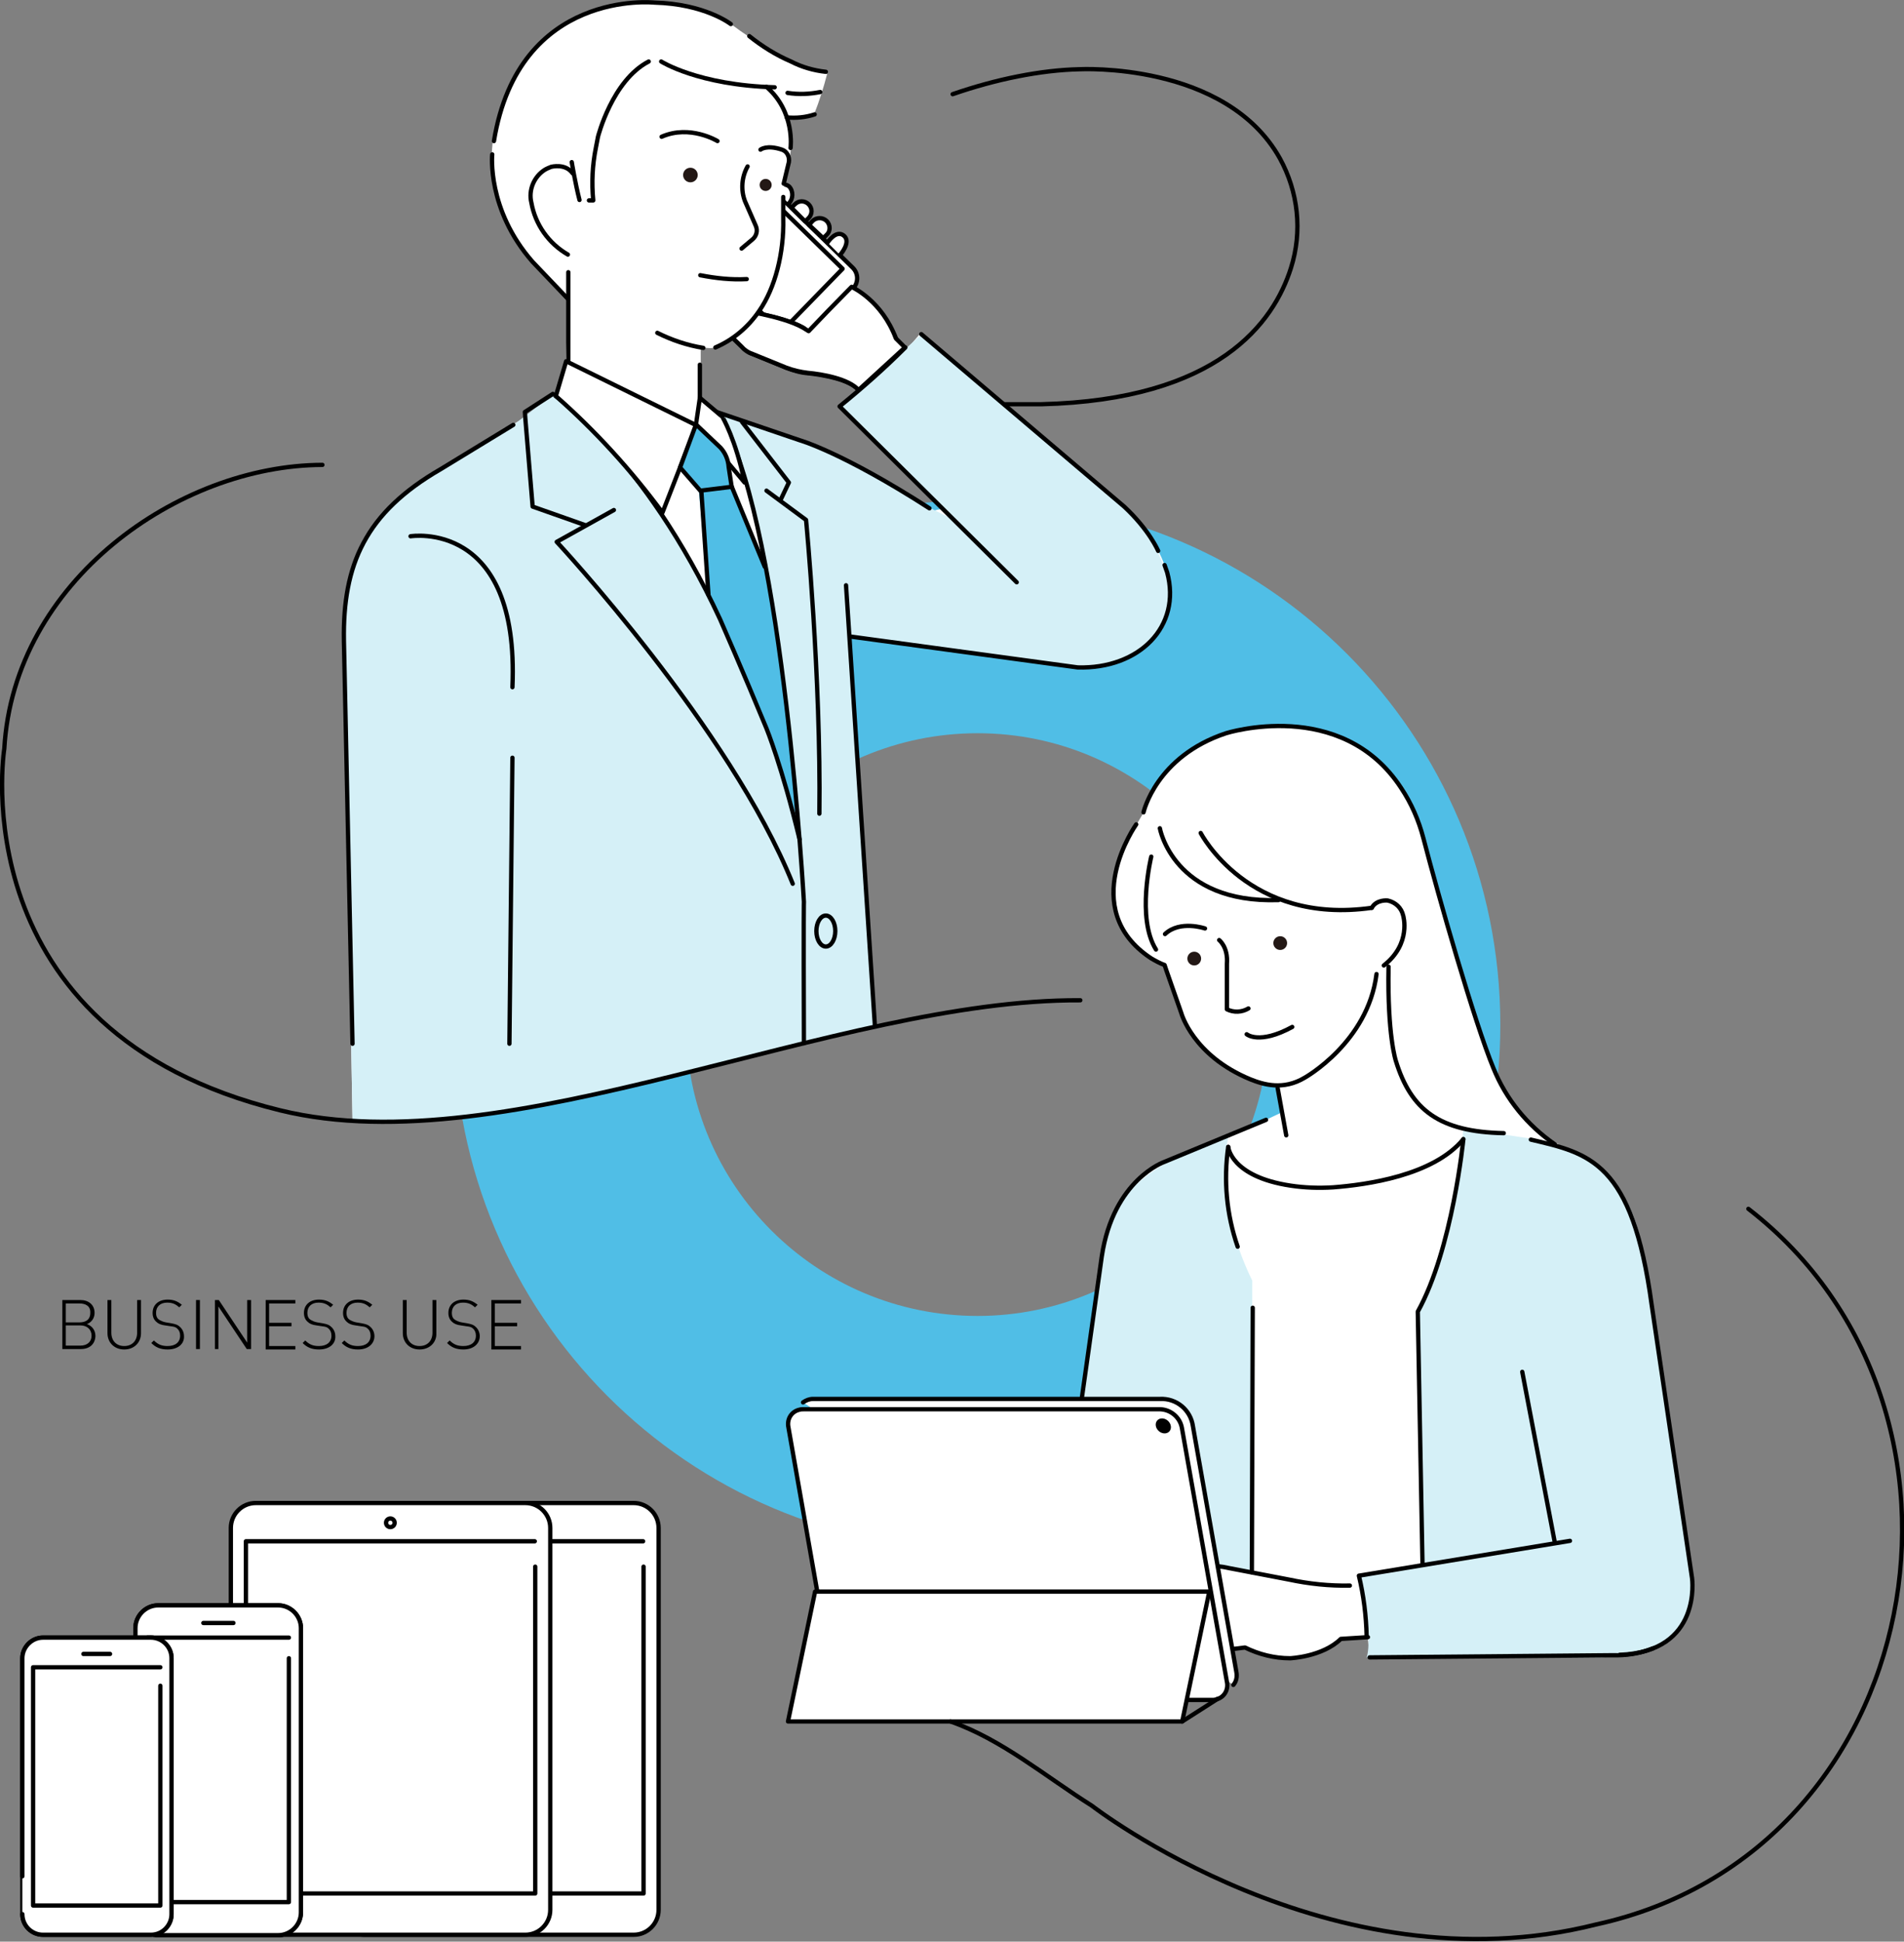 <?xml version="1.0" encoding="utf-8"?>
<!-- Generator: Adobe Illustrator 25.4.1, SVG Export Plug-In . SVG Version: 6.00 Build 0)  -->
<svg version="1.1" id="レイヤー_2_00000108289677274885431890000002038697051293265793_"
	 xmlns="http://www.w3.org/2000/svg" xmlns:xlink="http://www.w3.org/1999/xlink" x="0px" y="0px" viewBox="0 0 442.9 451.5"
	 style="enable-background:new 0 0 442.9 451.5;" xml:space="preserve">
<rect x="0" y="0" width="442.9" height="451.5" fill="#808080" stroke="none"/>
<style type="text/css">
	.st0{fill:#50BEE6;}
	.st1{fill:#FFFFFF;}
	.st2{fill:none;stroke:#000000;stroke-linecap:round;stroke-linejoin:round;}
	.st3{fill:#FFFFFF;stroke:#000000;stroke-linecap:round;stroke-linejoin:round;}
	.st4{fill:#D5F0F7;}
	.st5{fill:#50BEE6;stroke:#000000;stroke-linecap:round;stroke-linejoin:round;}
	.st6{fill:#231815;}
	.st7{enable-background:new    ;}
</style>
<g id="グループ_1501">
	<g id="グループ_1501-2">
		<path id="パス_3111" class="st0" d="M227.3,116.3c-67.2,0-121.7,54.6-121.7,122s54.5,122,121.7,122S349,305.6,349,238.3
			S294.5,116.3,227.3,116.3z M227.4,306c-37.4,0-67.8-30.3-67.8-67.7c0,0,0,0,0,0l0,0v-0.1c0-37.4,30.4-67.7,67.8-67.7
			c37.4,0,67.7,30.4,67.7,67.8C295,275.7,264.7,306,227.4,306z"/>
	</g>
	<g id="グループ_1514">
		<g id="グループ_1504">
			<g id="グループ_1503">
				<path id="パス_1180" class="st1" d="M177.1,75.2L152,50.7c-1.3-1.3-1.3-3.4,0-4.7l0,0l12.2-12.5c1.3-1.3,3.4-1.3,4.7,0l0,0
					l29.5,28.8c1.3,1.3,1.3,3.4,0.1,4.7l0,0l-12.2,12.4c-1.3,1.3-3.4,1.3-4.7,0.1l0,0L177.1,75.2z"/>
				<g id="グループ_1502">
					<path id="パス_1180-2" class="st2" d="M177.1,75.2L152,50.7c-1.3-1.3-1.3-3.4,0-4.7l0,0l12.2-12.5c1.3-1.3,3.4-1.3,4.7,0l0,0
						l29.5,28.8c1.3,1.3,1.3,3.4,0.1,4.7l0,0l-12.2,12.4c-1.3,1.3-3.4,1.3-4.7,0.1l0,0"/>
					<path id="パス_1181" class="st2" d="M170.7,37.8L196,62.5l-14.3,14.7l-27.4-26.8l14.3-14.7"/>
					<line id="線_190" class="st2" x1="158.4" y1="43.1" x2="161.4" y2="40"/>
				</g>
			</g>
			<path id="パス_3112" class="st2" d="M187,76.3c-4.9-2.8-15.3-4.2-15.3-4.2l-1.7-1.7l-3.8-6.1c-0.4-0.6-0.8-1.1-1.3-1.6
				c-4.4-4.1-4.3-1.4-4.3-1.4l2.9,9.4c0.3,1,0.9,1.9,1.6,2.6l7.6,7.4c0.6,0.7,1.4,1.3,2.3,1.6l8.1,3.3c1.6,0.6,3.3,1.1,5,1.2
				c3.4,0.4,9.6,1.4,11.8,4"/>
			<path id="パス_3113" class="st2" d="M208.4,78.7c-1.4-3.8-6.8-6.3-8.3-8.2c-0.8-0.9-1.3-2-1.6-3.2"/>
			<path id="パス_3114" class="st3" d="M195.4,59.3c0,0,2.7-3,0.9-4.5s-3.8,1.6-3.8,1.6"/>
			<path id="パス_3115" class="st3" d="M180,44c1-1.1,2.6-1.5,3.6-0.6c1,1.1,0.9,2.9-0.1,3.9"/>
			<path id="長方形_761" class="st3" d="M188.2,52.3l0.8-0.9c0.9-0.9,2.4-0.9,3.3,0l0,0c0.9,0.9,0.9,2.4,0,3.2l-0.8,0.8l0,0
				L188.2,52.3L188.2,52.3z"/>
			<path id="長方形_762" class="st3" d="M184.1,48.3l0.8-0.8c0.9-0.9,2.3-0.9,3.2,0c0,0,0,0,0,0l0,0c0.9,0.9,0.9,2.3,0,3.2
				c0,0,0,0,0,0l-0.8,0.8l0,0L184.1,48.3L184.1,48.3z"/>
			<path id="パス_3116" class="st3" d="M208.4,78.7l2.1,2.1l-10.8,9.9c-2.2-2.6-8.4-3.7-11.8-4c-1.7-0.2-3.4-0.6-5-1.2l-8.1-3.3
				c-0.9-0.3-1.7-0.9-2.3-1.6l-7.6-7.4c-0.7-0.7-1.3-1.6-1.6-2.6l-2.9-9.4c0,0-0.1-2.6,4.3,1.4c0.5,0.5,1,1,1.3,1.6l3.7,6.1l1.7,1.7
				c0,0,10.5,1.4,15.4,4.2l1.3,0.8l4.6-4.8l5.4-5.5C198.4,66.9,205.1,69.9,208.4,78.7z"/>
		</g>
		<path id="パス_3117" class="st1" d="M187,241.8c5.6-0.6,11.2-1.7,16.5-3.5l-5.8-90.3l46,6.3c0,0,24.6,5.5,28.4-14.7
			c0,0,2-11.6-13.3-23.8l-44.5-38.5l-3.2,3.7l-10.8,9.9l-4.3,3.7l23.1,23.7l-2.2,0.5c-13.5-8.8-28.1-15.7-43.4-20.6l-5.5-1.2l-5-4.3
			V80.7l0.7,0.1c1,0.2,2,0.2,2.9,0c4.1-1.8,7.6-4.8,10.2-8.5c3.7-5.3,5.8-13.5,5.6-21.5v-8l1.2-5l0.4-3.4c0.2-2.3-0.1-4.7-0.8-7
			c0,0,0.9,0.6,6.2-0.9c1.2-3,2.2-6.2,3-9.3c0,0-9.6-2-22.5-11.7c0,0-17.1-11.4-38.5,0c-10.2,6.8-16.5,18.1-17,30.3
			c0,0-2.9,15.7,17.9,33.6l-0.7,14.6c0,0-1.7,5.8-2.6,8.8l-25,15.3c0,0-19.4,9.9-21.7,23.3c0,0-2.6,2.1-2,33l1.7,96
			C82,260.4,111.4,265.3,187,241.8z"/>
		<path id="パス_3178" class="st4" d="M203.5,238.3l-5.8-90.3l46,6.3c0,0,19.8,3.6,27.2-8.9c0,0,6-12.3-9.5-27.4l-47.2-40.1
			l-18.6,16.7l25.9,26.1l-4.8-2.4c-14.8-10.8-37.3-18.1-37.3-18.1l-11.9-4.3c0,0,12.4,22.1,18.4,98c0,0-18.8-74.6-57.4-102.1
			l-9.3,7.2l-27.1,17C77,132,80,149,80,149l2,111.4c0,0,21.8,2.4,67.7-8.6L203.5,238.3z"/>
		<path id="パス_3120" class="st2" d="M269.4,128.1c0,0-2-4.8-7.9-10.3l-47.2-40.1"/>
		<path id="パス_3121" class="st2" d="M236.5,135.4l-41.2-40.9c5.3-4.3,10.4-8.8,15.3-13.7"/>
		<path id="パス_3122" class="st2" d="M182.2,45.8v5c0.2,8-1.9,16.2-5.6,21.5c-2.5,3.7-6,6.7-10.2,8.5"/>
		<path id="パス_3123" class="st2" d="M133.2,40.3c-1.7-2.4-5-1.5-5-1.5c-0.5,0.2-1,0.4-1.5,0.7c-2.5,1.6-3.8,4.7-3.1,7.6
			c0.9,5.1,4,9.5,8.5,12.1"/>
		<path id="パス_3124" class="st2" d="M170,5.6c0,0-6-4.7-17.8-5c0,0-31.5-3.3-37.3,32.2"/>
		<line id="線_512" class="st2" x1="132.2" y1="88.6" x2="132.2" y2="63.3"/>
		<path id="パス_3125" class="st2" d="M82,242.7L80,149c-0.3-17.7,5-29.8,22.5-39.9l16.9-10.3"/>
		<path id="パス_3126" class="st2" d="M162.8,84.8v8.8c0,2,2,1.7,3.9,2.2l19.4,6.6c0,0,9.9,2.8,30.1,15.8"/>
		<path id="パス_3127" class="st2" d="M173.9,38.7c-1.4,2.5-1.6,5.5-0.6,8.1l2.5,5.7c0.5,1.1,0.2,2.4-0.8,3.2l-2.5,2.1"/>
		<path id="パス_3128" class="st2" d="M176.9,34.8c0,0,1.4-1.2,5,0c1.2,0.4,1.8,1.7,1.6,2.9l-1.2,5"/>
		<path id="パス_3129" class="st2" d="M183.9,34.4c0,0,1.1-8.4-5.6-14.2"/>
		<path id="パス_3130" class="st2" d="M166.9,32.8c0,0-6.4-3.9-13-1"/>
		<path id="パス_3131" class="st2" d="M163.6,80.9c-3.7-0.6-7.3-1.8-10.7-3.5"/>
		<path id="パス_3132" class="st2" d="M173.7,64.9c-3.6,0.2-7.2-0.2-10.8-0.9"/>
		<path id="パス_3133" class="st2" d="M150.9,14.3c-8.5,4.4-11.8,17.5-11.8,17.5l-0.5,2.6c-0.8,4-1,8.1-0.6,12.2H137"/>
		<path id="パス_3134" class="st2" d="M153.8,14.3c0,0,8.6,5.5,26.4,6"/>
		<path id="パス_3135" class="st2" d="M174.3,8.4c3,2.4,6.2,4.4,9.7,5.9c2.5,1.3,5.3,2.1,8.1,2.4"/>
		<path id="パス_3136" class="st2" d="M183.2,21.6c2.5,0.4,5.1,0.3,7.6-0.2"/>
		<path id="パス_3137" class="st2" d="M183,27.3c2.2,0.2,4.4,0,6.5-0.7"/>
		<path id="パス_3138" class="st2" d="M114.5,35.9c0,0-1.3,12.8,9.4,25l8.3,8.7"/>
		<path id="パス_3139" class="st2" d="M133,37.7c0,0,0.8,4.9,1.8,8.8"/>
		<path id="パス_3177" class="st0" d="M162,98.9l-3.8,9.8l4.3,4.9l2.3,24.7c0,0,20.2,42.4,21.2,56.9c0,0-3.3-43.9-8-63.5
			l-7.9-18.8l-1.2-7.1L162,98.9z"/>
		<line id="線_513" class="st2" x1="163.1" y1="113.6" x2="164.8" y2="138.3"/>
		<line id="線_514" class="st2" x1="169.9" y1="112.4" x2="177.9" y2="131.8"/>
		<path id="パス_3140" class="st2" d="M168.3,98.4c14,26.1,18.7,111.3,18.7,111.3s-0.1,2.1,0,32.9"/>
		<path id="パス_3141" class="st2" d="M136.1,122.1l-12.2-4.3l-1.7-20.5l-0.1-1.5l6.5-4.2c-0.1,0,21.2,14.2,38.9,52.4
			c0,0,5.4,12.3,10.8,25.4c0,0,3.6,8.8,7.7,25.8"/>
		<path id="パス_3142" class="st3" d="M154.1,119.2l7.9-20.3L131.7,84l-2.4,8.1C138.5,100.2,146.8,109.3,154.1,119.2z"/>
		<path id="パス_3143" class="st2" d="M270.9,131.4c0.2,0.6,0.4,1.1,0.6,1.7c3.4,12.6-6.5,22.5-20.8,22.1l-53-7.2"/>
		<line id="線_515" class="st2" x1="196.8" y1="136.1" x2="203.5" y2="238.3"/>
		<path id="パス_3145" class="st3" d="M173.2,112.2l-11.3-13.5l0.9-6.2l5.2,4.4C168,96.8,171.2,102.3,173.2,112.2z"/>
		<path id="パス_3146" class="st5" d="M161.9,98.7l-3.7,10l4.7,5.4l7.3-0.9l-0.7-4.6c-0.1-1.7-0.8-3.3-1.9-4.5L161.9,98.7z"/>
		<line id="線_516" class="st2" x1="119.2" y1="176.2" x2="118.5" y2="242.7"/>
		<path id="パス_3147" class="st2" d="M95.5,124.7c0,0,25.4-4.1,23.7,35.1"/>
		<path id="パス_3148" class="st2" d="M142.8,118.6l-13.3,7.4c0,0,40.4,43.4,54.9,79.5"/>
		<path id="パス_3149" class="st2" d="M172.6,98.1l10.9,14.1l-1.9,4"/>
		<path id="パス_3150" class="st2" d="M178.3,114.1l9.2,6.8c0,0,3.5,36.6,3.1,68.3"/>
		<ellipse id="楕円形_219" class="st2" cx="192.1" cy="216.5" rx="2.2" ry="3.6"/>
		<circle id="楕円形_220" class="st6" cx="160.6" cy="40.7" r="1.7"/>
		<circle id="楕円形_221" class="st6" cx="178.1" cy="43" r="1.4"/>
		<g id="グループ_1507">
			<path id="パス_3151" class="st1" d="M284.3,371.3c0,0-1.3,6.3-5.5,9.6c0,0-6.3,4.9-5.1,7.5c0,0,0.6,1.2,3.4-0.4l5.2-4l7.2-0.9
				c3.3,1.6,6.8,2.5,10.5,2.5c0,0,7.5-0.3,11.8-4.5l6.3-0.7l0.6,5l56.4-0.5c1.7,0,3.4-0.1,5.1-0.4l0,0l0.9-0.2
				c14.5-2.9,12.5-17.3,12.5-17.3l-9.4-63.7c-3.5-26.1-10.5-32.6-19.8-36.1c-1.5-0.6-7.7-5.2-7.7-5.2c-4-3.9-7.1-8.6-9.3-13.7
				c-4.4-10.6-12.8-40-16.3-53.5c-1.1-4.2-2.9-8.1-5.2-11.7c-13.9-21.3-40.7-12.7-40.7-12.7c-16.3,5.4-19.1,18.4-19.1,18.4l-1.7,2.9
				c0,0-13.9,19.6,3.4,31.1c1,0.6,2.1,1.2,3.2,1.6l0.4,1.2l3.5,10c0,0,2.7,9.9,16.1,15.4c2,0.9,4.2,1.4,6.4,1.4l0.9,6.2l-3.6,1.7
				l-23.7,9.8c0,0-11.9,4.1-14.5,21.9l-9.2,65.3L284.3,371.3z"/>
			<path id="パス_3179" class="st4" d="M340.4,262.4c0,0-2.4,29-10.6,42.6l1.1,59.2l-14.7,2.2c0,0,3.3,14.1,1.7,19h53.1
				c0,0,25.6,0.8,22.7-18.4l-11.9-77.1c0,0-1.8-21.9-25.5-25.1L340.4,262.4z"/>
			<path id="パス_3180" class="st4" d="M283.1,364.2l8.1,1.5l0.1-67.9c-9.3-19-5.6-33.2-5.6-33.2C256.4,272.9,257,289,257,289
				l-5.3,36.4h18.8c0,0,6.2-0.3,7.5,8.9L283.1,364.2z"/>
			<path id="パス_3152" class="st2" d="M267.8,199.2c0,0-3.5,14.3,1.1,21.6"/>
			<line id="線_517" class="st2" x1="297.2" y1="253" x2="299.2" y2="264"/>
			<path id="パス_3153" class="st2" d="M319.1,211.1c1.1-2,3.7-1.7,3.7-1.7c1.8,0.4,3.2,1.7,3.6,3.5c0,0,2,6.5-4.5,11.6"/>
			<path id="パス_3154" class="st2" d="M266,188.9c0,0,2.9-13,19.2-18.4c0,0,26.8-8.5,40.7,12.7c2.4,3.6,4.1,7.5,5.2,11.7
				c3.5,13.5,11.9,42.9,16.3,53.5c2.9,7.2,7.9,13.3,14.3,17.7"/>
			<path id="パス_3155" class="st2" d="M280.3,215.9c0,0-5.8-2-9.3,1.3"/>
			<circle id="楕円形_222" class="st6" cx="277.8" cy="222.9" r="1.6"/>
			<circle id="楕円形_223" class="st6" cx="297.8" cy="219.3" r="1.6"/>
			<path id="パス_3156" class="st2" d="M319.1,211.1c-28.7,4.1-39.8-17.4-39.8-17.4"/>
			<path id="パス_3157" class="st2" d="M269.8,192.6c0,0,3.1,17.5,27.6,16.7"/>
			<path id="パス_3158" class="st2" d="M294.5,260.4l-23.7,9.8c0,0-11.8,4.1-14.5,21.9l-9.2,65.3"/>
			<path id="パス_3159" class="st2" d="M285.7,266.7c0,0,0.6,6.9,14.5,9c3.3,0.5,6.6,0.6,9.9,0.4c7.7-0.6,23.3-2.7,30.3-11.2"/>
			<path id="パス_3160" class="st2" d="M283.6,218.6c0,0,2.1,1.6,1.8,5.5v10.6c1.6,0.8,3.5,0.7,5-0.2"/>
			<path id="パス_3161" class="st2" d="M290,240.5c0,0,2.9,2.5,10.6-1.7"/>
			<path id="パス_3162" class="st2" d="M349.8,263.5c-15-0.3-21.6-5.4-25.1-16.8c0,0-2-5.9-1.7-21.9"/>
			<path id="パス_3163" class="st2" d="M264.3,191.7c0,0-13.9,19.6,3.4,31.1c1,0.6,2.1,1.2,3.2,1.6l0.4,1.2l3.5,10
				c0,0,2.7,9.9,16.1,15.4c3,1.2,7.6,2.6,12.6-0.4c0,0,14.7-8.2,16.7-24.1"/>
			<path id="パス_3164" class="st2" d="M384.5,383.3c-3,1.2-6.2,1.7-9.5,1.6l-56.4,0.5"/>
			<path id="パス_3165" class="st2" d="M365.2,358.3l-49.1,8.1c1.1,4.6,1.7,9.3,1.8,14.1"/>
			<g id="グループ_1505">
				<path id="パス_3166" class="st2" d="M272.8,366.1c5.5-3.4,12.9-1.5,12.9-1.5l14.1,2.7c4.7,1,9.4,1.5,14.2,1.4"/>
				<path id="パス_3167" class="st2" d="M285.4,377.3c0,0-2.3,0.2-6.5,3.6c0,0-6.3,4.9-5.1,7.5c0,0,0.6,1.2,3.4-0.4l5.2-4l7.2-0.9
					c3.3,1.6,6.8,2.5,10.5,2.5c0,0,7.5-0.3,11.8-4.5l6.3-0.4"/>
			</g>
			<path id="パス_3168" class="st2" d="M356.1,265c13.6,3.2,23.6,5.1,28.1,38.4l9.4,63.6c0,0,2.4,17.1-16.8,17.8"/>
			<g id="グループ_1506">
				<path id="パス_3169" class="st3" d="M186.8,326.1c0.7-0.5,1.5-0.8,2.3-0.8h80.7c3.9-0.2,7.2,2.6,7.7,6.4l10.1,57.1
					c0.2,1.1,0,2.2-0.7,3"/>
				<path id="パス_3170" class="st3" d="M193.8,391.1l-10.4-59.2c-0.4-1.9,0.7-3.7,2.6-4.1c0.3-0.1,0.6-0.1,0.9-0.1h83
					c2.4,0.1,4.5,1.8,5,4.2l10.5,59.2c0.4,1.9-0.7,3.7-2.6,4.1c-0.3,0.1-0.6,0.1-0.9,0.1h-83C196.3,395.2,194.3,393.5,193.8,391.1z"
					/>
				
					<ellipse id="楕円形_224" transform="matrix(0.675 -0.738 0.738 0.675 -156.849 307.235)" cx="270.5" cy="331.8" rx="1.6" ry="1.9"/>
			</g>
			<path id="パス_3171" class="st3" d="M275,400.3h-91.7l6.3-30.2h91.7L275,400.3z"/>
			<line id="線_518" class="st2" x1="275" y1="400.3" x2="283.3" y2="395"/>
			<line id="線_519" class="st2" x1="361.6" y1="358.3" x2="354.1" y2="319"/>
			<path id="パス_3172" class="st2" d="M340.4,264.9c0,0-2.5,25.5-10.6,40.1l1.1,58.9"/>
			<line id="線_520" class="st2" x1="291.4" y1="304.1" x2="291.2" y2="365.6"/>
			<path id="パス_3173" class="st2" d="M285.7,266.7c-1.1,7.8-0.4,15.7,2.2,23.2"/>
		</g>
		<path id="パス_3174" class="st2" d="M221.6,21.9c10.1-3.5,20.5-5.6,29.5-5.8c0,0,34-1.8,46.6,20.7c4.3,7.8,5.3,17,2.6,25.5
			c-4,12.7-16.9,30.7-58.1,31.7h-8.6"/>
		<g id="BUSINESS_USE">
			<g class="st7">
				<path d="M18.8,313.7h-4.3v-11.4h4.2c1.9,0,3.3,1.1,3.3,3c0,1.2-0.7,2.2-1.8,2.6c1.2,0.4,2,1.4,2,2.8
					C22.1,312.6,20.8,313.7,18.8,313.7z M18.5,303.1h-3.2v4.4h3.2c1.4,0,2.5-0.6,2.5-2.2C21.1,303.7,19.9,303.1,18.5,303.1z
					 M18.7,308.2h-3.4v4.7h3.4c1.6,0,2.6-0.9,2.6-2.3C21.3,309.1,20.2,308.2,18.7,308.2z"/>
				<path d="M28.9,313.8c-2.3,0-3.9-1.6-3.9-3.8v-7.7h0.9v7.6c0,1.9,1.2,3.1,3,3.1s3-1.2,3-3.1v-7.6h0.9v7.7
					C32.8,312.2,31.2,313.8,28.9,313.8z"/>
				<path d="M39,313.8c-1.7,0-2.8-0.5-3.8-1.5l0.6-0.6c1,1,1.9,1.3,3.2,1.3c1.8,0,2.9-0.9,2.9-2.4c0-0.7-0.2-1.2-0.6-1.6
					c-0.4-0.4-0.7-0.5-1.6-0.6l-1.3-0.2c-0.9-0.1-1.6-0.4-2-0.8c-0.6-0.5-0.9-1.2-0.9-2.1c0-1.9,1.4-3.1,3.5-3.1
					c1.4,0,2.3,0.4,3.3,1.2l-0.6,0.6c-0.7-0.6-1.4-1.1-2.8-1.1c-1.6,0-2.6,0.9-2.6,2.4c0,0.7,0.2,1.2,0.6,1.5
					c0.4,0.3,1.1,0.6,1.7,0.7l1.2,0.2c1.1,0.2,1.6,0.4,2,0.8c0.6,0.5,1,1.3,1,2.2C42.9,312.5,41.4,313.8,39,313.8z"/>
				<path d="M45.6,313.7v-11.4h0.9v11.4H45.6z"/>
				<path d="M57.4,313.7l-6.6-9.9v9.9H50v-11.4h0.9l6.6,9.9v-9.9h0.9v11.4H57.4z"/>
				<path d="M61.8,313.7v-11.4h6.9v0.8h-6.1v4.5h5.2v0.8h-5.2v4.6h6.1v0.8H61.8z"/>
			</g>
			<g class="st7">
				<path d="M74.2,313.8c-1.7,0-2.8-0.5-3.8-1.5l0.6-0.6c1,1,1.9,1.3,3.2,1.3c1.8,0,2.9-0.9,2.9-2.4c0-0.7-0.2-1.2-0.6-1.6
					c-0.4-0.4-0.7-0.5-1.6-0.6l-1.3-0.2c-0.9-0.1-1.6-0.4-2-0.8c-0.6-0.5-0.9-1.2-0.9-2.1c0-1.9,1.4-3.1,3.5-3.1
					c1.4,0,2.3,0.4,3.3,1.2l-0.6,0.6c-0.7-0.6-1.4-1.1-2.8-1.1c-1.6,0-2.6,0.9-2.6,2.4c0,0.7,0.2,1.2,0.6,1.5
					c0.4,0.3,1.1,0.6,1.7,0.7l1.2,0.2c1.1,0.2,1.6,0.4,2,0.8c0.6,0.5,1,1.3,1,2.2C78.1,312.5,76.6,313.8,74.2,313.8z"/>
			</g>
			<g class="st7">
				<path d="M83.3,313.8c-1.7,0-2.8-0.5-3.8-1.5l0.6-0.6c1,1,1.9,1.3,3.2,1.3c1.8,0,2.9-0.9,2.9-2.4c0-0.7-0.2-1.2-0.6-1.6
					c-0.4-0.4-0.7-0.5-1.6-0.6l-1.3-0.2c-0.9-0.1-1.6-0.4-2-0.8c-0.6-0.5-0.9-1.2-0.9-2.1c0-1.9,1.4-3.1,3.5-3.1
					c1.4,0,2.3,0.4,3.3,1.2L86,304c-0.7-0.6-1.4-1.1-2.8-1.1c-1.6,0-2.6,0.9-2.6,2.4c0,0.7,0.2,1.2,0.6,1.5c0.4,0.3,1.1,0.6,1.7,0.7
					l1.2,0.2c1.1,0.2,1.6,0.4,2,0.8c0.6,0.5,1,1.3,1,2.2C87.1,312.5,85.6,313.8,83.3,313.8z"/>
				<path d="M97.6,313.8c-2.3,0-3.9-1.6-3.9-3.8v-7.7h0.9v7.6c0,1.9,1.2,3.1,3,3.1s3-1.2,3-3.1v-7.6h0.9v7.7
					C101.6,312.2,99.9,313.8,97.6,313.8z"/>
				<path d="M107.8,313.8c-1.7,0-2.8-0.5-3.8-1.5l0.6-0.6c1,1,1.9,1.3,3.2,1.3c1.8,0,2.9-0.9,2.9-2.4c0-0.7-0.2-1.2-0.6-1.6
					c-0.4-0.4-0.7-0.5-1.6-0.6l-1.3-0.2c-0.9-0.1-1.6-0.4-2-0.8c-0.6-0.5-0.9-1.2-0.9-2.1c0-1.9,1.4-3.1,3.5-3.1
					c1.4,0,2.3,0.4,3.3,1.2l-0.6,0.6c-0.7-0.6-1.4-1.1-2.8-1.1c-1.6,0-2.6,0.9-2.6,2.4c0,0.7,0.2,1.2,0.6,1.5
					c0.4,0.3,1.1,0.6,1.7,0.7l1.2,0.2c1.1,0.2,1.6,0.4,2,0.8c0.6,0.5,1,1.3,1,2.2C111.6,312.5,110.1,313.8,107.8,313.8z"/>
				<path d="M114.3,313.7v-11.4h6.9v0.8h-6.1v4.5h5.2v0.8h-5.2v4.6h6.1v0.8H114.3z"/>
			</g>
		</g>
		<g id="グループ_1508">
			<path id="長方形_763" class="st3" d="M84.7,349.5h62.7c3.2,0,5.8,2.6,5.8,5.8v88.8c0,3.2-2.6,5.8-5.8,5.8H84.7
				c-3.2,0-5.8-2.6-5.8-5.8v-88.8C78.9,352.1,81.5,349.5,84.7,349.5z"/>
			<path id="パス_1181-2" class="st3" d="M149.7,364.3v76H82.4v-81.9h67.2"/>
			<circle id="楕円形_225" class="st3" cx="116.1" cy="354.1" r="1"/>
		</g>
		<g id="グループ_1509">
			<path id="長方形_764" class="st3" d="M59.5,349.5h62.7c3.2,0,5.8,2.6,5.8,5.8v88.8c0,3.2-2.6,5.8-5.8,5.8H59.5
				c-3.2,0-5.8-2.6-5.8-5.8v-88.8C53.7,352.1,56.3,349.5,59.5,349.5z"/>
			<path id="パス_1181-3" class="st3" d="M124.5,364.3v76H57.2v-81.9h67.2"/>
			<circle id="楕円形_226" class="st3" cx="90.8" cy="354.1" r="1"/>
		</g>
		<g id="グループ_1511">
			<path id="パス_1180-3" class="st3" d="M31.5,434.8v-56.2c0-2.9,2.4-5.3,5.3-5.3h27.9c2.9,0,5.3,2.4,5.3,5.3c0,0,0,0,0,0l0,0
				v66.1c0,2.9-2.4,5.3-5.3,5.3c0,0,0,0,0,0H36.8c-2.9,0-5.3-2.4-5.3-5.3l0,0L31.5,434.8z"/>
			<g id="グループ_1510">
				<path id="パス_1180-4" class="st3" d="M31.5,434.8v-56.2c0-2.9,2.4-5.3,5.3-5.3h27.9c2.9,0,5.3,2.4,5.3,5.3c0,0,0,0,0,0l0,0
					v66.1c0,2.9-2.4,5.3-5.3,5.3c0,0,0,0,0,0H36.8c-2.9,0-5.3-2.4-5.3-5.3l0,0"/>
				<path id="パス_1181-4" class="st3" d="M67.2,385.6v56.7H34.3v-61.5h32.9"/>
				<line id="線_190-2" class="st2" x1="47.3" y1="377.4" x2="54.3" y2="377.4"/>
			</g>
		</g>
		<g id="グループ_1513">
			<path id="パス_1180-5" class="st3" d="M5.2,436.3v-50.7c0-2.6,2.2-4.8,4.8-4.8c0,0,0,0,0,0h25.1c2.6,0,4.8,2.1,4.8,4.8
				c0,0,0,0,0,0l0,0v59.5c0,2.6-2.1,4.8-4.8,4.8c0,0,0,0,0,0H10c-2.6,0-4.8-2.1-4.8-4.8l0,0L5.2,436.3z"/>
			<g id="グループ_1512">
				<path id="パス_1180-6" class="st3" d="M5.2,436.3v-50.7c0-2.6,2.2-4.8,4.8-4.8c0,0,0,0,0,0h25.1c2.6,0,4.8,2.1,4.8,4.8
					c0,0,0,0,0,0l0,0v59.5c0,2.6-2.1,4.8-4.8,4.8c0,0,0,0,0,0H10c-2.6,0-4.8-2.1-4.8-4.8l0,0"/>
				<path id="パス_1181-5" class="st3" d="M37.3,392v51.1H7.7v-55.4h29.6"/>
				<line id="線_190-3" class="st2" x1="19.4" y1="384.6" x2="25.6" y2="384.6"/>
			</g>
		</g>
		<path id="パス_3175" class="st2" d="M75,108.1c-33.5,0.1-71.8,27.1-74,66c0,0-10.6,65.8,64.2,84.1
			c53.2,13,128.9-25.9,186.1-25.6"/>
		<path id="パス_3176" class="st2" d="M221.1,400.3c12,4.2,22.1,12.8,32.9,19.6c0,0,55.6,43.2,117.3,27.6
			c77.3-16.9,95.5-119.9,35.4-166.4"/>
	</g>
</g>
</svg>
